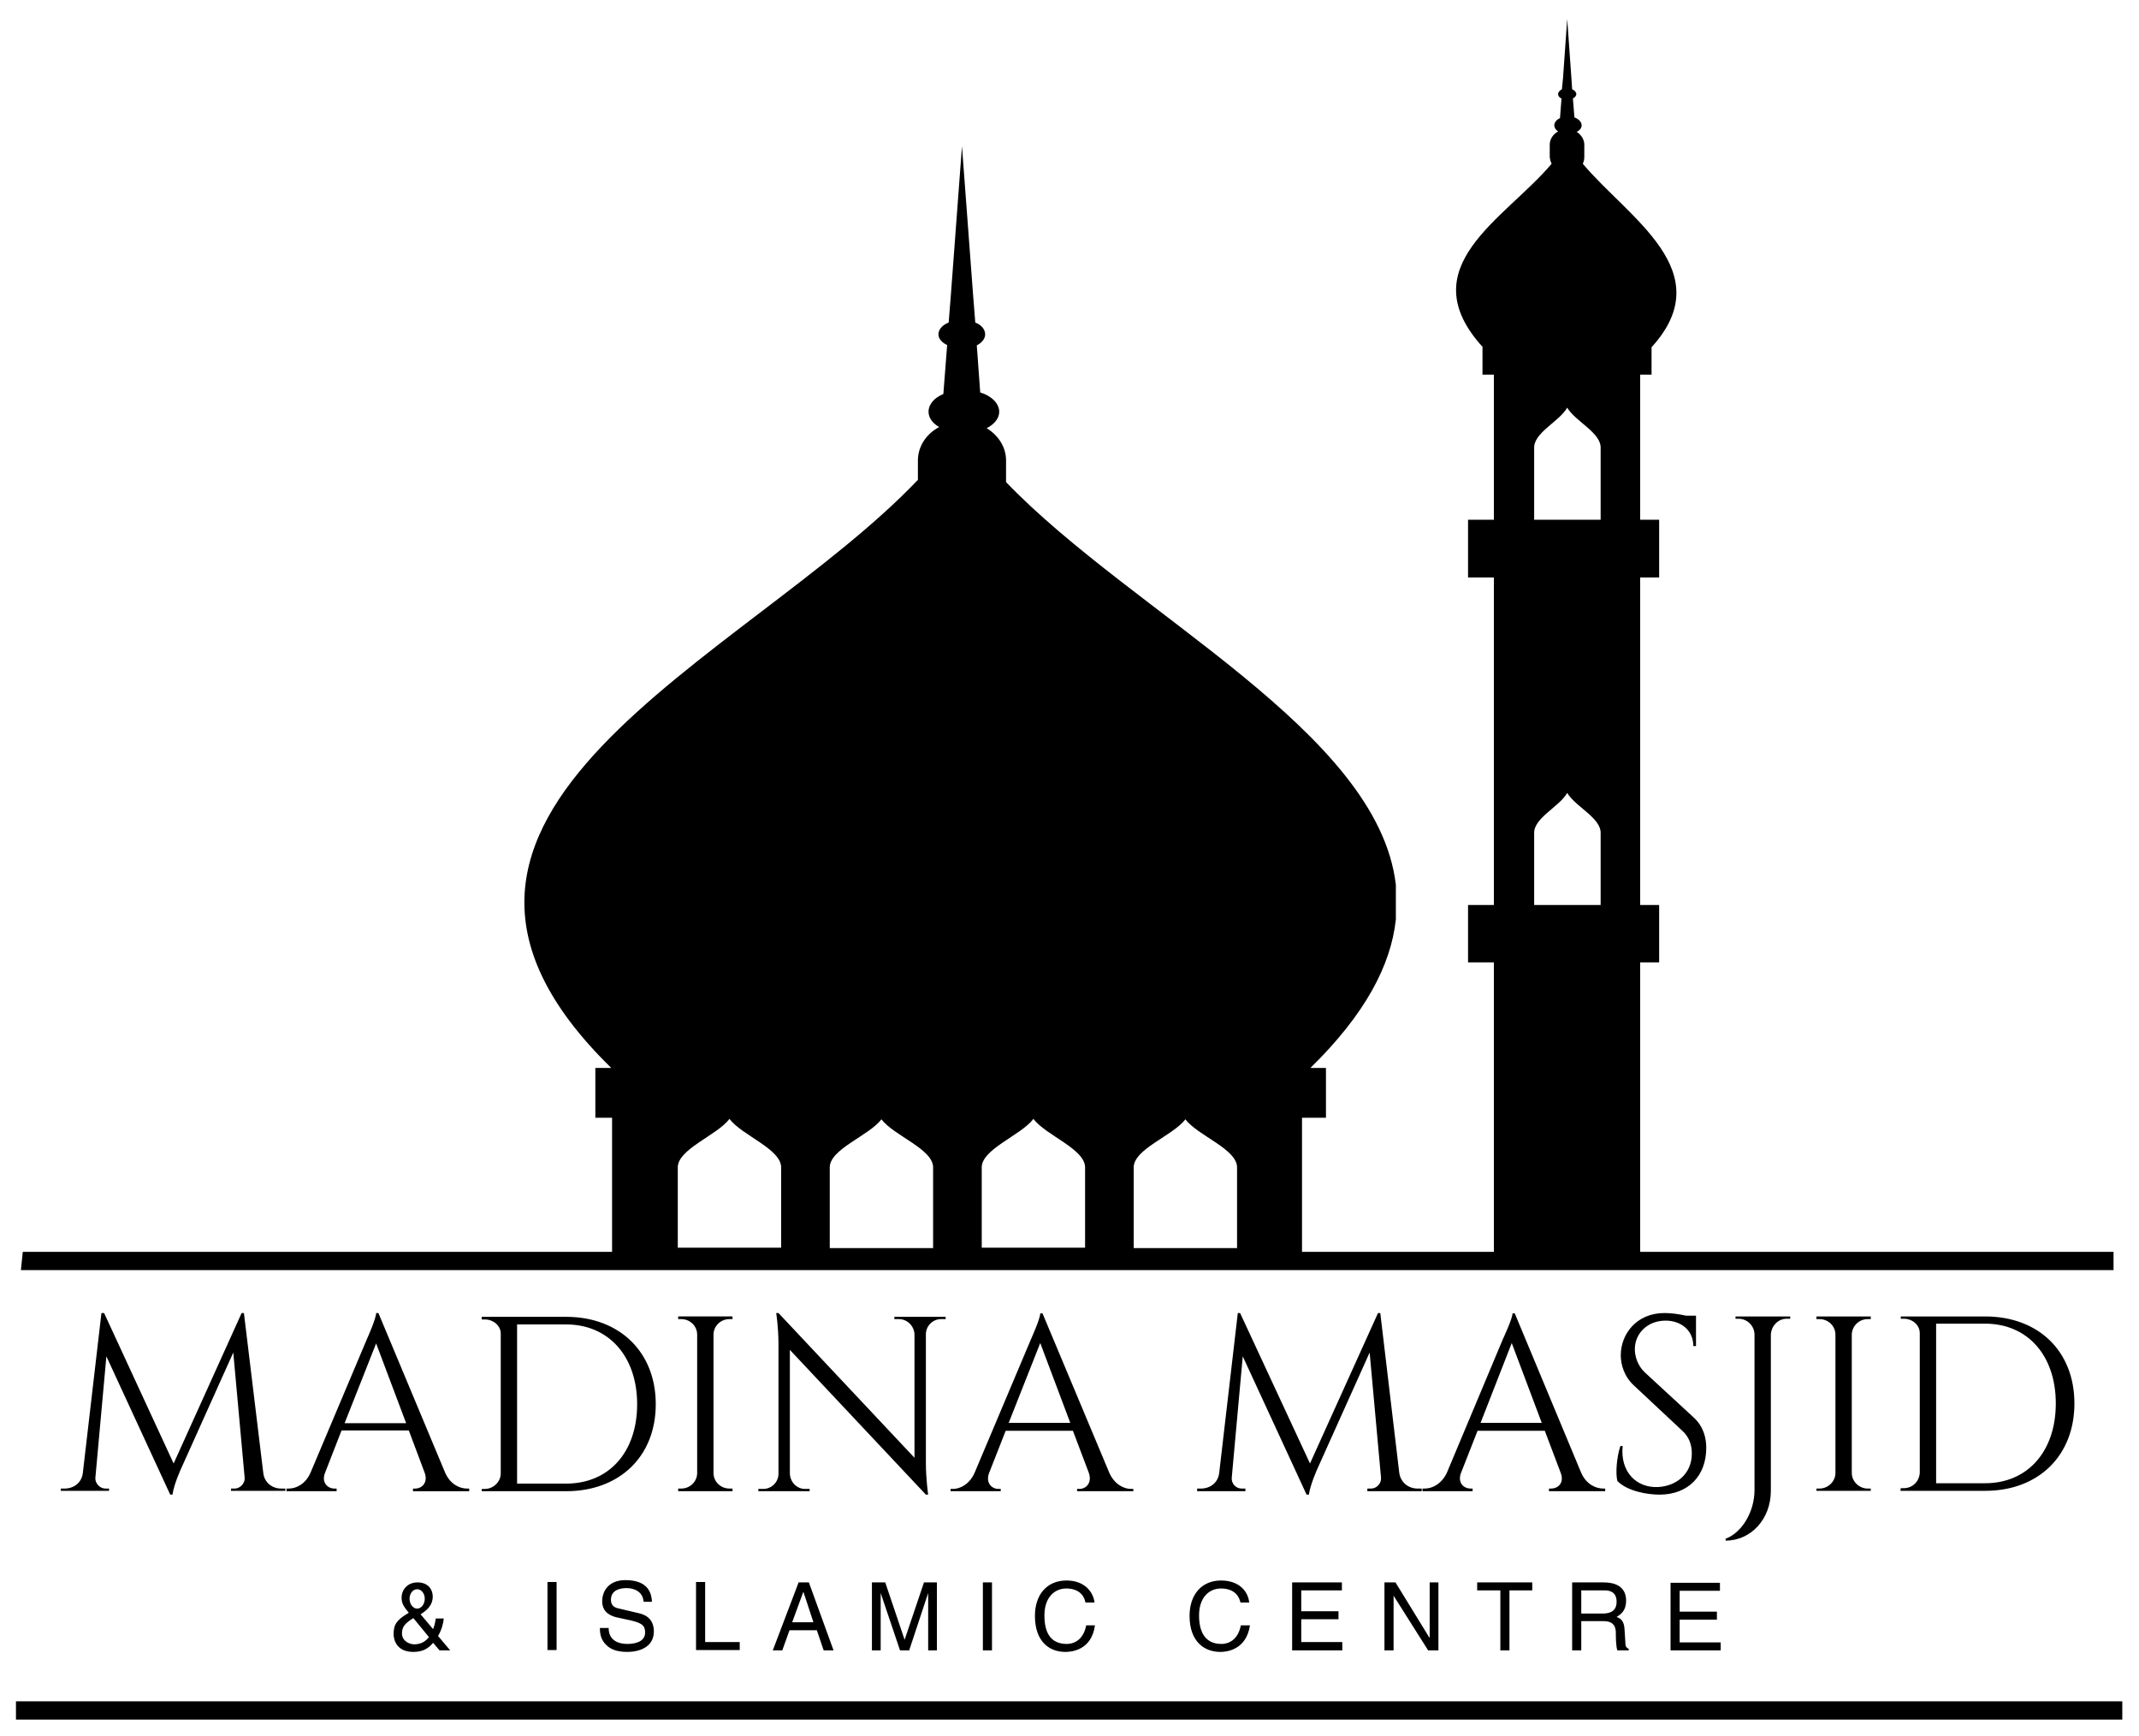 <svg version="1.2" xmlns="http://www.w3.org/2000/svg" viewBox="0 0 563 457" width="563" height="457"><style></style><path fill-rule="evenodd" d="m69.3 387.7c0.3 2.6 2.4 4.1 4.7 4.1h1.1v0.6h-14.3v-0.6h1c1.4 0 2.7-1.4 2.6-2.8l-3-33-13.8 30.7c0 0-1.8 3.9-2.2 6.7h-0.6l-16.8-36.4-2.9 32c-0.1 1.4 1.2 2.8 2.6 2.8h1v0.6h-12.7v-0.6h1c2.4 0 4.5-1.5 4.8-4.1l4.9-42.1h0.7l18.3 39.6 17.9-39.6h0.6zm30.3-42.1h-0.6c0 1.5-2.4 6.8-2.4 6.8l-14.9 35.3c-1.3 2.9-3.7 4.1-5.7 4.1h-0.6v0.7h13.2v-0.7h-0.6c-1.7 0-3.4-1.5-2.5-4l4.4-11.3h17.7l4.2 11.2c0.9 2.6-0.8 4.1-2.5 4.1h-0.6v0.7h14.8v-0.7h-0.6c-2 0-4.4-1.2-5.7-4.1zm-8.9 29l8.3-21 7.9 21zm36.1-28v0.7h0.9c2.1 0 4.1 1.6 4.1 3.7v36.8c0 2.2-1.9 4.1-4.2 4.1h-0.8v0.6h22.2c14 0 23.6-9.1 23.6-22.9 0-13.8-9.6-23-23.6-23zm9.3 2h12.9c11.2 0 18.7 8.4 18.7 21 0 12.6-7.4 20.9-18.7 20.9h-12.9zm56.7 43.2h-0.8c-2.3 0-4.2-1.8-4.2-4.1v-36.4c0-2.3 1.9-4.1 4.2-4.1h0.8v-0.7h-14.3v0.7h0.8c2.3 0 4.2 1.8 4.2 4.1v36.4c0 2.3-1.9 4.1-4.2 4.1h-0.8v0.7h14.3zm42.6-45.2v0.6h1.2c2.2 0 4 1.8 4.1 4v32.5l-35.8-38.1h-0.6c0 0 0.6 3.7 0.6 8.2v34.1c0 2.2-1.8 4-4 4h-1.3v0.6h13.5v-0.6h-1.2c-2.2 0-3.9-1.8-4-4v-32.6l35.8 38.1h0.6c0 0-0.6-4.1-0.6-8.3v-33.9c0-2.2 1.8-4 4-4h1.2v-0.6zm39-0.9h-0.6c0 1.4-2.4 6.7-2.4 6.7l-14.9 35.3c-1.3 2.9-3.7 4.2-5.7 4.2h-0.6v0.6h13.2v-0.6h-0.6c-1.7 0-3.4-1.5-2.5-4.1l4.4-11.2h17.7l4.2 11.1c0.9 2.7-0.8 4.2-2.5 4.2h-0.6v0.6h14.8v-0.6h-0.6c-2 0-4.4-1.3-5.7-4.2zm-8.9 28.8l8.3-21 7.9 21zm97.8-28.9h-0.6l-17.9 39.6-18.4-39.6h-0.6l-4.9 42.1c-0.3 2.6-2.4 4.1-4.8 4.1h-1v0.7h12.7v-0.7h-1c-1.5 0-2.7-1.3-2.6-2.8l2.9-32 16.8 36.4h0.6c0.4-2.7 2.2-6.7 2.2-6.7l13.8-30.7 3 33c0.1 1.5-1.2 2.8-2.6 2.8h-1v0.7h14.3v-0.7h-1.1c-2.3 0-4.4-1.5-4.8-4.1zm35.4 0.1h-0.6c0 1.4-2.5 6.7-2.5 6.7l-14.8 35.3c-1.4 2.9-3.8 4.1-5.8 4.1h-0.6v0.7h13.2v-0.7h-0.6c-1.6 0-3.4-1.4-2.5-4l4.4-11.2h17.7l4.2 11.1c1 2.7-0.8 4.1-2.5 4.1h-0.6v0.7h14.8v-0.7h-0.5c-2.1 0-4.5-1.2-5.8-4.1zm-9 28.8l8.2-21 7.9 21zm43.2-13.3c-2-1.9-2.6-4.4-2.6-6.1 0-4 3.2-7.5 8.1-7.5 4 0 7.3 2.5 7.3 6.7h0.7v-8h-2.6c-1.8-0.4-3.9-0.7-5.7-0.7-7.4 0-11.5 5.6-11.5 11.1 0 2.5 0.9 5.7 3.6 8.1l12.5 11.7c1.7 1.5 2.6 3.5 2.6 6.1 0 5.3-4 8.5-8.8 8.8-5.8 0.3-10.1-4-9.4-10.8h-0.6c-1 3-1.3 7.2-0.8 9.2 2.6 2.7 7.9 3.6 11.1 3.6 7.6 0 12.3-5 12.3-12.3 0-2.6-0.7-5.6-3.3-8zm23.9-14.7v0.6h0.8c2.3 0 4.2 1.9 4.2 4.2v40.9c0 5.7-3.3 11.2-7.6 12.8v0.5c6.7 0 11.9-5.7 11.9-13.1v-41.1c0.1-2.3 1.9-4.2 4.2-4.2h0.9v-0.6zm35.6 45.3h-0.8c-2.3 0-4.2-1.9-4.2-4.1v-36.5c0.1-2.2 1.9-4 4.2-4h0.8v-0.7h-14.3v0.7h0.8c2.3 0 4.2 1.8 4.2 4.1v36.4c0 2.2-1.9 4.1-4.2 4.1h-0.8v0.6h14.3zm7.9-45.3v0.6h0.8c2.2 0 4.2 1.6 4.2 3.8v36.7c-0.1 2.3-1.9 4.1-4.2 4.1h-0.8l-0.1 0.7h22.3c14 0 23.5-9.2 23.5-23 0-13.8-9.5-22.9-23.5-22.9zm9.3 1.9h12.9c11.2 0 18.6 8.4 18.6 21 0 12.6-7.4 21-18.6 21h-12.9zm-77.9-18.9v-76.2h5v-15.1h-5v-86.2h5v-15.2h-5v-38.2h3v-7.2c18.2-20-6.1-34-18.1-48.3q0.4-0.8 0.4-1.8v-3.2c0-1.4-0.8-2.6-2-3.4 0.8-0.4 1.3-1 1.3-1.7 0-0.9-0.8-1.7-1.9-2.1l-0.4-5c0.5-0.2 0.9-0.7 0.9-1.1 0-0.5-0.4-1-1.1-1.3l-0.2-3-1.1-15.5-1.1 15.5-0.3 3c-0.6 0.3-1 0.8-1 1.3 0 0.4 0.3 0.9 0.9 1.1l-0.4 5.2c-0.9 0.4-1.5 1.1-1.5 1.9 0 0.6 0.4 1.2 1 1.6-1.3 0.7-2.2 2-2.2 3.5v3.2q0.1 1 0.5 1.8c-12.3 14.6-37.4 27.1-18.1 48.3h-0.1v7.2h3v38.2h-6.8v15.2h6.8v86.2h-6.8v15.1h6.8v76.2h-50.5v-35.3h6.3v-13.1h-4.1c14.4-14.1 21.2-27 22.5-39.1v-9.1c-4.7-40.4-69-71.1-102.6-106v-5.7c0-3.5-2-6.6-5.1-8.5 2-1 3.3-2.6 3.3-4.3 0-2.2-2-4.2-5-5.1l-0.9-12.4c1.4-0.7 2.2-1.8 2.2-2.9 0-1.3-1-2.5-2.6-3.1l-0.6-7.6-2.9-38.8-2.9 38.8-0.6 7.6c-1.6 0.6-2.7 1.8-2.7 3.1 0 1.1 0.9 2.2 2.3 2.8l-1 12.9c-2.4 1-3.9 2.7-3.9 4.7 0 1.5 1 3 2.8 4-3.4 1.8-5.6 5.1-5.6 8.8v5.1c-45.5 47.8-149.5 87.6-80.7 154.8h-4.2v13.1h4.4v35.3h-155.1l-0.5 4.8h550.8v-4.8zm-10.4-91.3h-17.5v-18.8c-0.2-4.1 6.6-7 8.7-10.7 2.2 3.7 9 6.6 8.8 10.7zm-95.7 90.3h-27.2v-21c-0.3-5 10.3-8.5 13.6-12.9 3.3 4.4 13.9 7.9 13.6 12.9zm-40-0.1h-27.2v-20.9c-0.3-5 10.3-8.6 13.6-13 3.3 4.4 13.9 8 13.6 13zm-40 0.1h-27.2v-21c-0.3-5 10.3-8.5 13.6-12.9 3.3 4.4 13.9 7.9 13.6 12.9zm-40-0.1h-27.2v-20.9c-0.3-5 10.3-8.6 13.6-13 3.3 4.4 13.9 8 13.6 13zm215.7-191.6h-17.5v-18.8c-0.2-4.1 6.6-7 8.7-10.7 2.2 3.7 9 6.6 8.8 10.7zm-306 293.8c1-1.7 1.4-3.4 1.5-4.6h-2.1c-0.2 1.3-0.3 1.7-0.7 2.8l-3.3-3.9c1.4-0.9 3.2-2.2 3.2-4.7 0-1.8-1.2-3.7-4-3.7-2.7 0-4.2 2-4.2 4 0 1.6 0.6 2.4 1.9 4-3.3 1.9-4 3.2-4 5.6 0 1.4 0.7 4.7 5.2 4.7 2.6 0 4-1 5.2-2.4l1.7 2h2.8zm-2.4 0.3c-1 1.3-2.3 1.9-3.9 1.9-1 0-3.2-0.7-3.2-2.9 0-1.9 1.1-2.8 3-4zm-3.1-7.5c-1.1 0-2-1.2-2-2.6 0-1.4 0.9-2.5 2-2.5 1.1 0 2 1.1 2 2.5 0 1.4-0.9 2.6-2 2.6zm34.3 10.9h2.4v-17.9h-2.4zm27.5-12.7c-0.1-1.9-0.7-5.7-7-5.7-4.3 0-6.1 2.8-6.1 5.6 0 3.1 2.6 3.9 3.8 4.2l3.7 0.8c2.9 0.7 3.8 1.3 3.8 3.2 0 2.6-3 3-4.7 3-2.3 0-4.9-0.9-4.9-4.2h-2.3c0 1.7 0.3 3.2 1.8 4.6 0.8 0.7 2.1 1.7 5.4 1.7 3.1 0 7-1.2 7-5.4 0-2.9-1.7-4.3-4-4.8l-5.1-1.2c-1.1-0.2-2.2-0.7-2.2-2.3 0-2.7 2.6-3.1 4.1-3.1 2 0 4.3 0.9 4.5 3.6zm14-5.2h-2.4v17.9h11.5v-2.1h-9.1zm29.4 12.7l1.8 5.3h2.6l-6.5-17.9h-2.7l-6.8 17.9h2.5l1.9-5.3zm-6.5-2.1l2.9-7.9h0.1l2.6 7.9zm38.1 7.4v-17.9h-3.4l-5.1 15.1-5.1-15.1h-3.5v17.9h2.3c0-0.5 0-13.4 0-15.1l5.1 15.1h2.4l5-15.1c0 1.7 0 14.6 0 15.1zm12.1 0h2.4v-17.9h-2.4zm29.4-12.6c-0.4-3-2.8-5.8-7.4-5.8-5.2 0-8.3 3.8-8.3 9.3 0 6.9 3.9 9.5 8 9.5 1.4 0 6.9-0.3 7.8-7h-2.3c-0.8 4.1-3.5 4.9-5.1 4.9-4.5 0-5.9-3.3-5.9-7.5 0-4.7 2.6-7.1 5.8-7.1 1.7 0 4.4 0.6 5 3.7zm40.7 0c-0.3-3-2.7-5.8-7.4-5.8-5.2 0-8.3 3.8-8.3 9.3 0 6.9 4 9.5 8.1 9.5 1.3 0 6.8-0.3 7.8-7h-2.4c-0.8 4.1-3.5 4.9-5.1 4.9-4.4 0-5.9-3.3-5.9-7.5 0-4.7 2.6-7.1 5.8-7.1 1.8 0 4.4 0.6 5.1 3.7zm24.5 10.4h-10.8v-6h9.8v-2.1h-9.8v-5.5h10.7v-2.1h-13.1v17.9h13.2zm23-1.2h-0.1l-8.9-14.5h-2.9v17.9h2.4v-14.4l9.1 14.4h2.7v-17.9h-2.3zm12.5-12.4h6.1v15.8h2.4v-15.8h6v-2.1h-14.5zm27.4 8.1h5.9c2.9 0 3.2 1.8 3.2 3.2 0 0.7 0 3.4 0.4 4.5h3v-0.4c-0.8-0.4-0.9-0.8-0.9-1.8l-0.2-3.2c-0.1-2.5-1.1-3-2.1-3.4 1.1-0.7 2.5-1.6 2.5-4.3 0-3.8-3-4.8-5.9-4.8h-8.3v17.9h2.4zm0-8.1h6.1c1.1 0 3.2 0.2 3.2 3 0 2.6-1.9 3.1-3.7 3.1h-5.6zm36.7 13.7h-10.8v-6h9.8v-2.1h-9.8v-5.5h10.6v-2.1h-13v17.8h13.2zm-448.7 20.3h554.4v-4.8h-554.4zm2110.6 645.3h469.8v-283h-469.8z"/></svg>